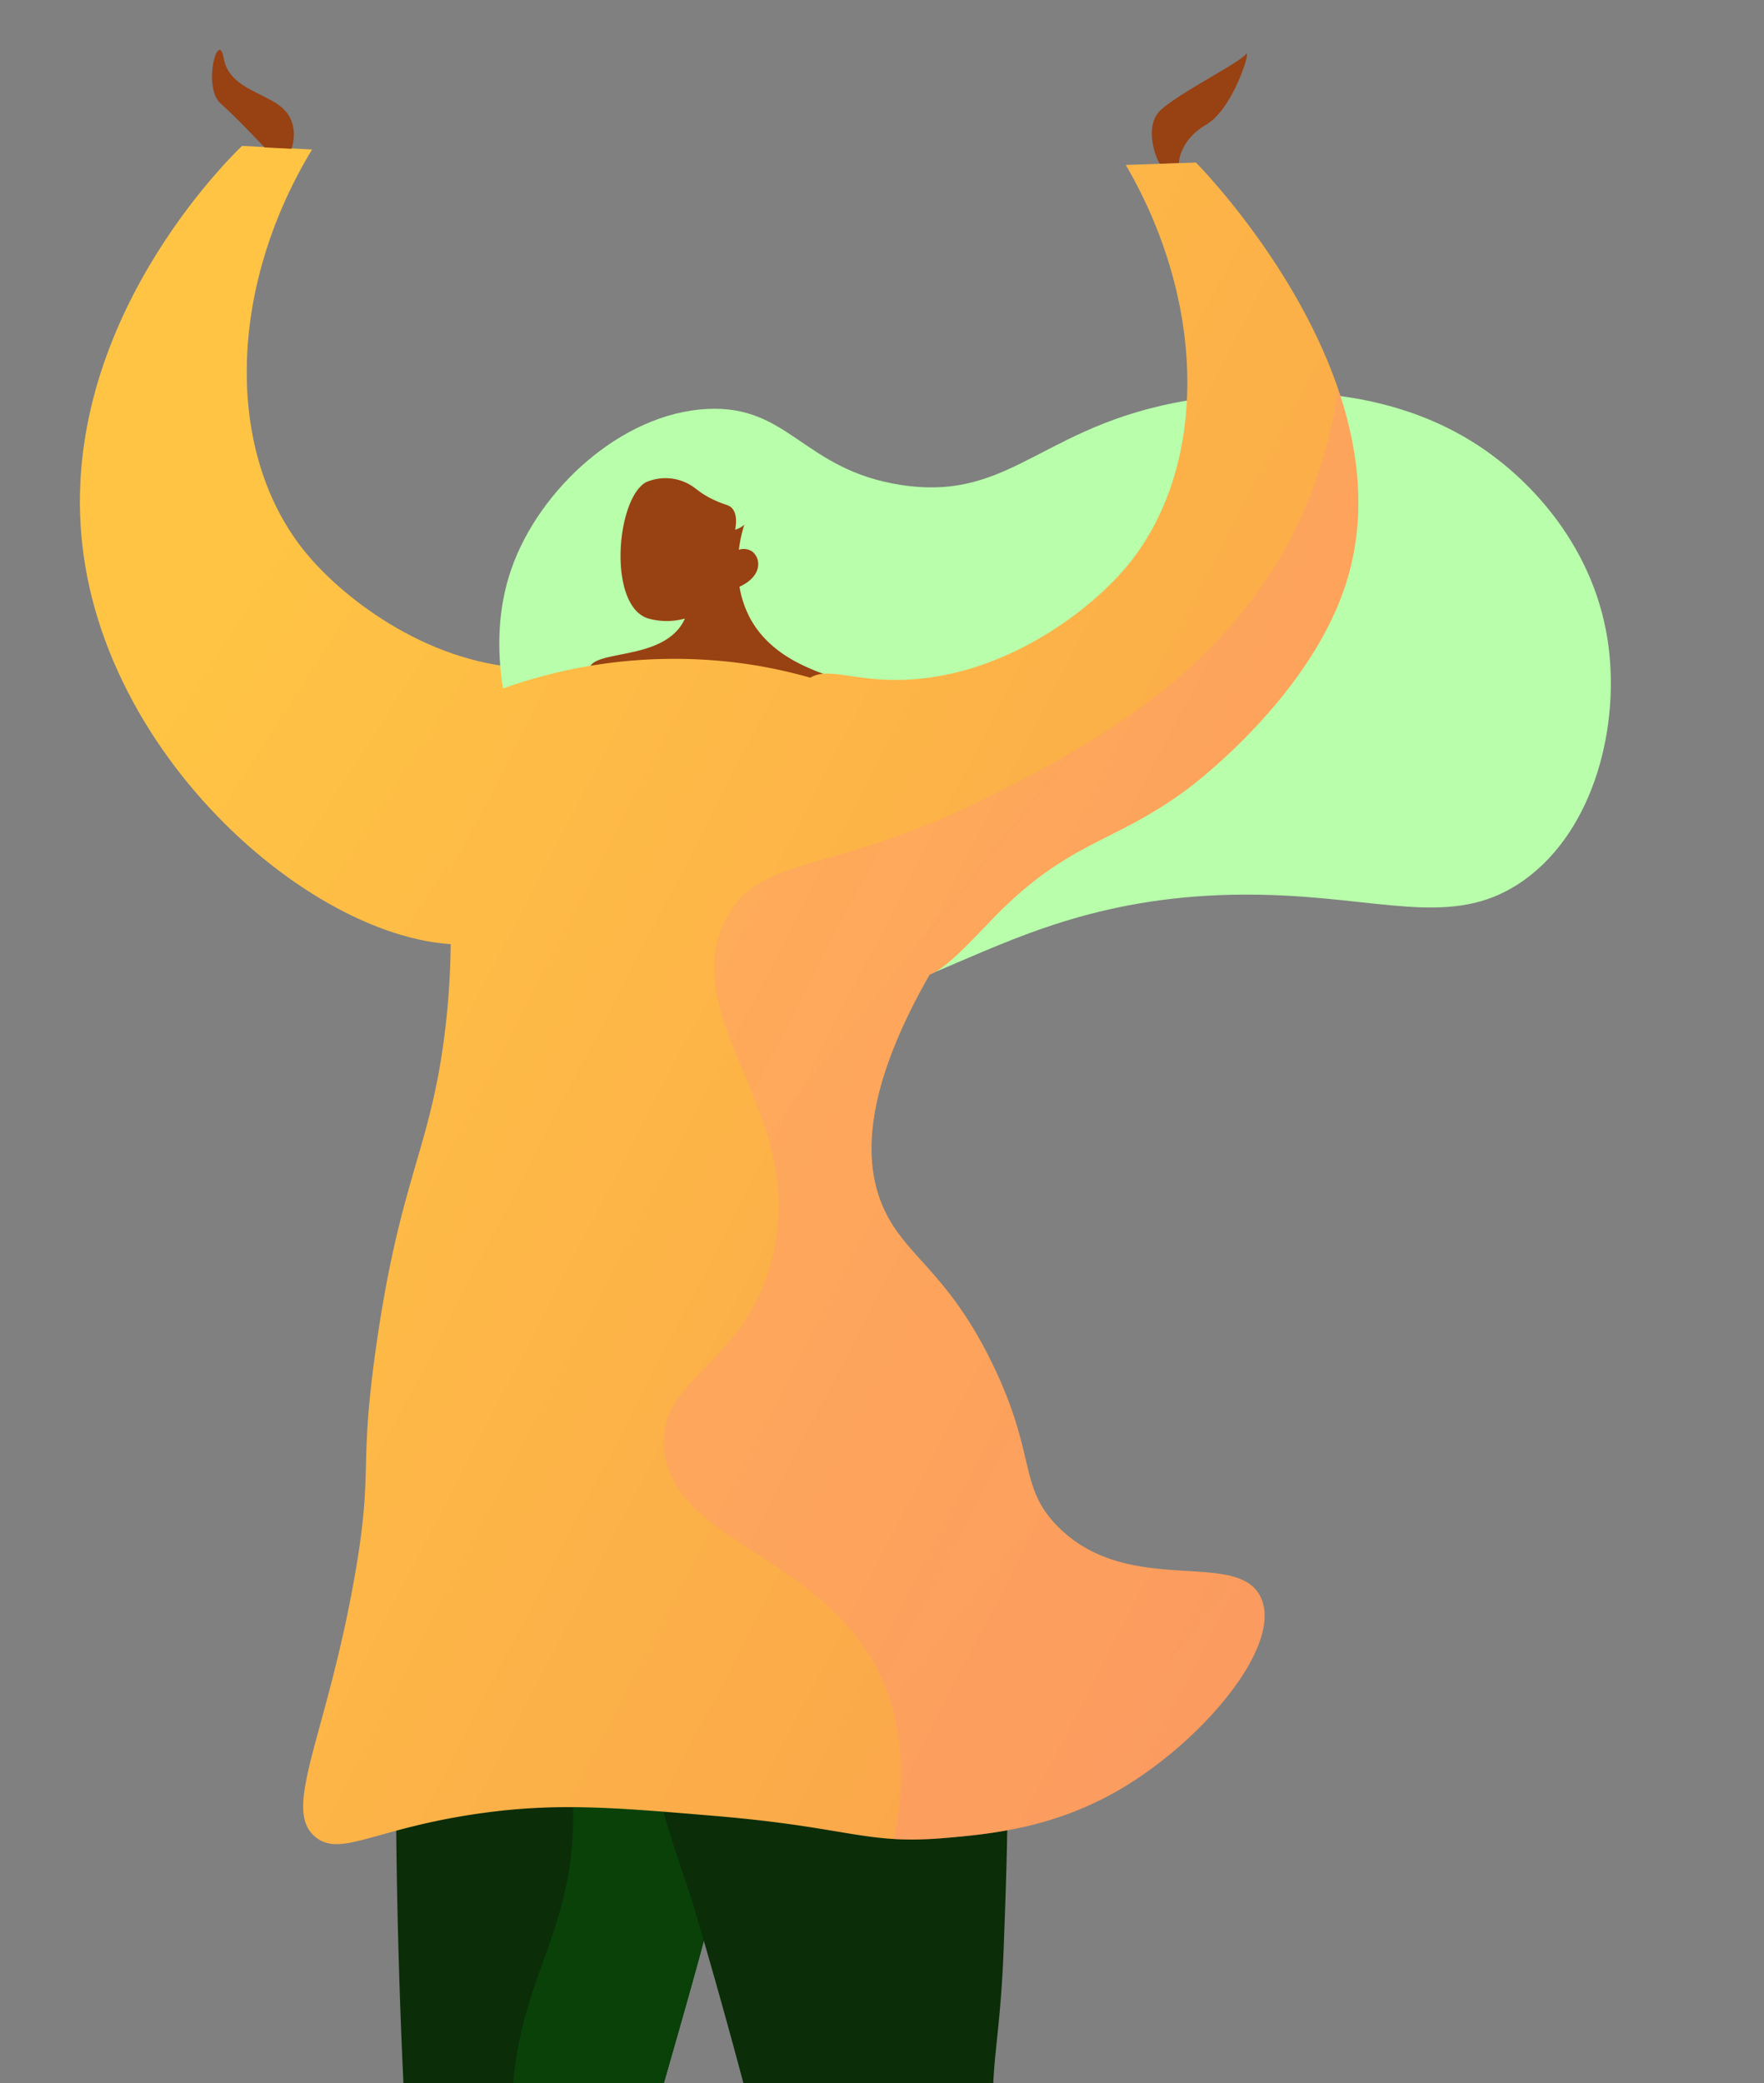 <svg xmlns="http://www.w3.org/2000/svg" xmlns:xlink="http://www.w3.org/1999/xlink" width="271" height="320" viewBox="0 0 271 320"><rect x="0" y="0" width="271" height="320" fill="#808080" stroke="none"/><defs><style>.a{fill:#fff;}.b{clip-path:url(#a);}.c{fill:url(#b);}.d{fill:url(#c);}.e{fill:#b8feab;}.f{fill:url(#d);}.g{fill:#984112;stroke:rgba(0,0,0,0);stroke-miterlimit:10;}.h{fill:#0b2d08;}.i{fill:#094109;}.i,.k{mix-blend-mode:multiply;isolation:isolate;}.j{fill:url(#e);}.k{opacity:0.3;}.l{fill:url(#f);}</style><clipPath id="a"><rect class="a" width="271" height="320" transform="translate(-11959.5 10576.285)"/></clipPath><linearGradient id="b" x1="5.587" y1="0.291" x2="4.592" y2="0.291" gradientUnits="objectBoundingBox"><stop offset="0" stop-color="#444b8c"/><stop offset="0.996" stop-color="#26264f"/></linearGradient><linearGradient id="c" x1="0.364" y1="0.453" x2="4.443" y2="4.039" gradientUnits="objectBoundingBox"><stop offset="0" stop-color="#ffc444"/><stop offset="0.996" stop-color="#f36f56"/></linearGradient><linearGradient id="d" x1="5.276" y1="0.306" x2="4.28" y2="0.306" xlink:href="#b"/><linearGradient id="e" x1="0.029" y1="0.181" x2="2.187" y2="1.884" xlink:href="#c"/><linearGradient id="f" x1="0.557" y1="0.013" x2="3.024" y2="3.977" gradientUnits="objectBoundingBox"><stop offset="0" stop-color="#ff9085"/><stop offset="1" stop-color="#fb6fbb"/></linearGradient></defs><g class="b" transform="translate(11959.5 -10576.285)"><g transform="translate(-11947.224 10583.954)"><path class="c" d="M1494.114,960.06a4.908,4.908,0,0,1,1.751,3.21,2.135,2.135,0,0,1-.594,1.776,33.208,33.208,0,0,1-7.047,5.318c-5.27,3.052-7.179,3.094-7.536,2.2s2.178-3.811,4.344-6.348S1494.114,960.06,1494.114,960.06Z" transform="translate(-1363.401 -537.437)"/><path class="d" d="M1562.879,554.34c-13.2,21.8-13.255,47.121-.871,62.065,5.981,7.217,19.32,17.395,34.894,17.639,7.421.116,11.1-2.09,13.725.357,6.659,6.213-1.563,34.857-17.207,40.8-20.347,7.726-59.327-20.649-65.388-56.915-5.761-34.484,20.729-61.216,24.079-64.493Z" transform="translate(-1527.215 -539.045)"/><path class="e" d="M.043,42.528C.785,58.811,11.136,69.241,13.721,71.765c15.431,15.073,37.217,14.489,44.19,14.3,24.74-.664,30.327-12.943,47.589-8.373,14.615,3.869,15.74,14.028,28.321,14.716,13.15.719,26.943-9.562,32.465-21.246,10.644-22.524-5.966-57.626-29.671-68.221C111.984-8.064,98.662,15.865,53.5,8.8c-16.47-2.576-26.121-7.546-36.8-1.515C5.017,13.891-.55,29.545.043,42.528Z" transform="matrix(-0.995, 0.105, -0.105, -0.995, 239.221, 133.05)"/><path class="f" d="M1558.848,956.614a4.91,4.91,0,0,1,1.29,3.422,2.139,2.139,0,0,1-.834,1.677,33.166,33.166,0,0,1-7.716,4.291c-5.641,2.294-7.539,2.072-7.767,1.132s2.684-3.472,5.181-5.685S1558.848,956.614,1558.848,956.614Z" transform="translate(-1491.06 -537.45)"/><path class="g" d="M47.6.865a49.875,49.875,0,0,1-1.113,8.524c2.823-.26,2.434-.133,5.419.184A49.012,49.012,0,0,1,53.046.909,5.3,5.3,0,0,0,50.185,0,4.174,4.174,0,0,0,47.6.865ZM111.37,5.222a34.85,34.85,0,0,1-.688,6.25c3.6-.2,1.557-.3,5.152,0,.361-3.354.985-6.206.985-6.206a5.322,5.322,0,0,0-2.866-.909A4.168,4.168,0,0,0,111.37,5.222Zm-33.242,317.8c-10.719.368-19.412,5.183-19.135,6.8.144.9,2.932.184,7.648,2.2,1.947.832,6.827,2.858,9.558,7.692a15.651,15.651,0,0,1,1.764,5.088c-2.235,1.01-3.257,2.668-2.745,4.275a2.535,2.535,0,0,0,.752,1.1,2.338,2.338,0,0,0,2.089.3,21.481,21.481,0,0,1-.832,3.849,3.54,3.54,0,0,1,1.4-.769c-.311,1.734-.025,2.661.393,3.195.533.686,1.145.54,3.081,1.486,2.116,1.023,2.478,1.721,3.755,2.382a7.48,7.48,0,0,0,6.535.2c4.605-2.75,5.837-19.309-.59-20.948a10.422,10.422,0,0,0-5.449.038,7.071,7.071,0,0,1,.343-.68c3.422-5.856,13.846-4.059,14.335-7.05.439-2.668-7.332-7.2-15.455-8.651A34.469,34.469,0,0,0,79.5,323C79.038,323,78.581,323.007,78.128,323.026ZM10.47,409.854s-.025,3.487-4.228,5.945S-.835,427.893.219,426.56s10.171-5.894,13.033-8.537.377-8.27.071-8.27ZM147.928,418.1c2.5,2.553,8.411,3.131,9.264,7.832s3.294-4.37.5-6.879-6.752-6.765-6.752-6.765l-4.142-.21S145.439,415.546,147.928,418.1Z" transform="translate(179.295 427.264) rotate(180)"/><path class="h" d="M1510.066,770.48c-.764,25.572-.638,53.013.793,82.092,1.789,36.322,5.359,70,9.889,100.675a24.453,24.453,0,0,0,11.936.4c.809-3.61,2.069-9.106,3.717-15.788,2.984-12.1,3.693-13.711,4.629-17.87,3.883-17.249-.982-22.176,1.534-39.985.552-3.906.77-3.558,6.16-22.334,6.72-23.41,10.115-35.109,11.717-44.077,4.3-24.066,6.453-36.1-.226-43.582C1551.487,760.232,1530.986,761.569,1510.066,770.48Z" transform="translate(-1461.058 -538.216)"/><path class="i" d="M1518.184,938.67c2.866-7.916-2.011-11.994-1.87-25.686.121-11.81,3.8-13.253,5-26.523,1.105-12.166-1.557-15.653-2.16-26.882-1.134-21.168,7.283-28.194,9.035-44.4,1.206-11.157-.677-27.418-15.375-48.726,16.762-5,31.873-4.474,39.042,3.557,6.679,7.484-7.188,4.724-11.491,28.79-.7,3.928,6.087,22.792,8.352,29.274-1.849,6.98-4.576,16.438-8.352,29.595-5.391,18.776-5.608,18.428-6.16,22.334-2.516,17.808,2.349,22.736-1.534,39.985-.937,4.159-1.646,5.769-4.629,17.871-1.647,6.682-2.907,12.178-3.717,15.788a24.452,24.452,0,0,1-11.936-.4q-.416-2.81-.819-5.655A20.668,20.668,0,0,0,1518.184,938.67Z" transform="translate(-1452.699 -538.216)"/><path class="h" d="M1464.615,768.908c10.026,27.954,19.778,59.012,28.394,92.976,8.378,33.026,14.5,64.136,18.977,92.79a16.268,16.268,0,0,0,13.439.2,152.664,152.664,0,0,0,9.082-32.276c1.384-8.364,2.893-17.477,1.88-29.206-1.346-15.585-5.613-18.081-7.475-33.5-1.393-11.519.549-13.778,1.154-30.436.938-25.837,1.421-39.151-4.961-48.4C1511.395,761.2,1471.264,767.748,1464.615,768.908Z" transform="translate(-1388.133 -538.201)"/><path class="j" d="M1424.858,773.755c3.015-17.023.556-16.184,3.383-35.843,3.7-25.738,8.323-30,10.526-48.081,1.3-10.687,1.825-26.743-3.062-47.242a78.244,78.244,0,0,1,50.081-9.119,76.362,76.362,0,0,1,9.11,2.006c2.614-1.592,6.241.332,13.093.342,15.575.021,29.085-9.928,35.189-17.042,12.636-14.731,13.006-40.045.185-62.071l10.775-.366c2.327,2.38,32.893,34.487,22.978,64.894-5.622,17.242-23.138,30.5-24.352,31.395-11.228,8.325-17.95,7.84-29.246,19.26-3.187,3.221-7.546,8.205-10.283,9.188-10.4,18.184-10.269,29.249-6.88,36.339,3.417,7.147,9.807,9.567,16.6,23.638,6.735,13.959,3.876,18.689,9.962,24.825,10.915,11.005,27.581,3.324,31.17,10.861,3.525,7.4-9.033,22.212-21.771,29.606-10.085,5.855-19.808,6.786-26.65,7.37-12.427,1.06-14.454-1.6-35.3-3.368-15.609-1.321-24.436-2.069-36.2-.406-16.287,2.3-21.458,6.858-25.351,3.582C1413.694,809.217,1420.52,798.255,1424.858,773.755Z" transform="translate(-1382.686 -539.035)"/><g class="k" transform="translate(89.704 52.02)"><path class="l" d="M1449.964,788.046c-9.027-18.2-31.917-19.983-32.943-34.481-.751-10.606,11.329-12.042,16.129-27.32,7.215-22.972-14.437-37.742-6.77-53.526,5.235-10.78,16.608-6.512,43.044-20.346,12.338-6.458,31.924-16.708,43.187-37.2a70.49,70.49,0,0,0,7.94-24.251c3.239,9.447,4.511,19.908,1.161,30.178-5.622,17.242-23.138,30.5-24.352,31.395-11.228,8.325-17.95,7.84-29.246,19.26-3.187,3.221-7.546,8.205-10.284,9.188-10.4,18.184-10.27,29.249-6.88,36.339,3.417,7.147,9.807,9.567,16.6,23.638,6.735,13.959,3.876,18.689,9.962,24.825,10.915,11.005,27.581,3.324,31.17,10.861,3.525,7.4-9.033,22.212-21.771,29.606-10.085,5.855-19.808,6.786-26.65,7.37a54.056,54.056,0,0,1-7.888.165C1454.626,802.2,1452.913,793.991,1449.964,788.046Z" transform="translate(-1416.988 -590.918)"/></g></g></g></svg>
